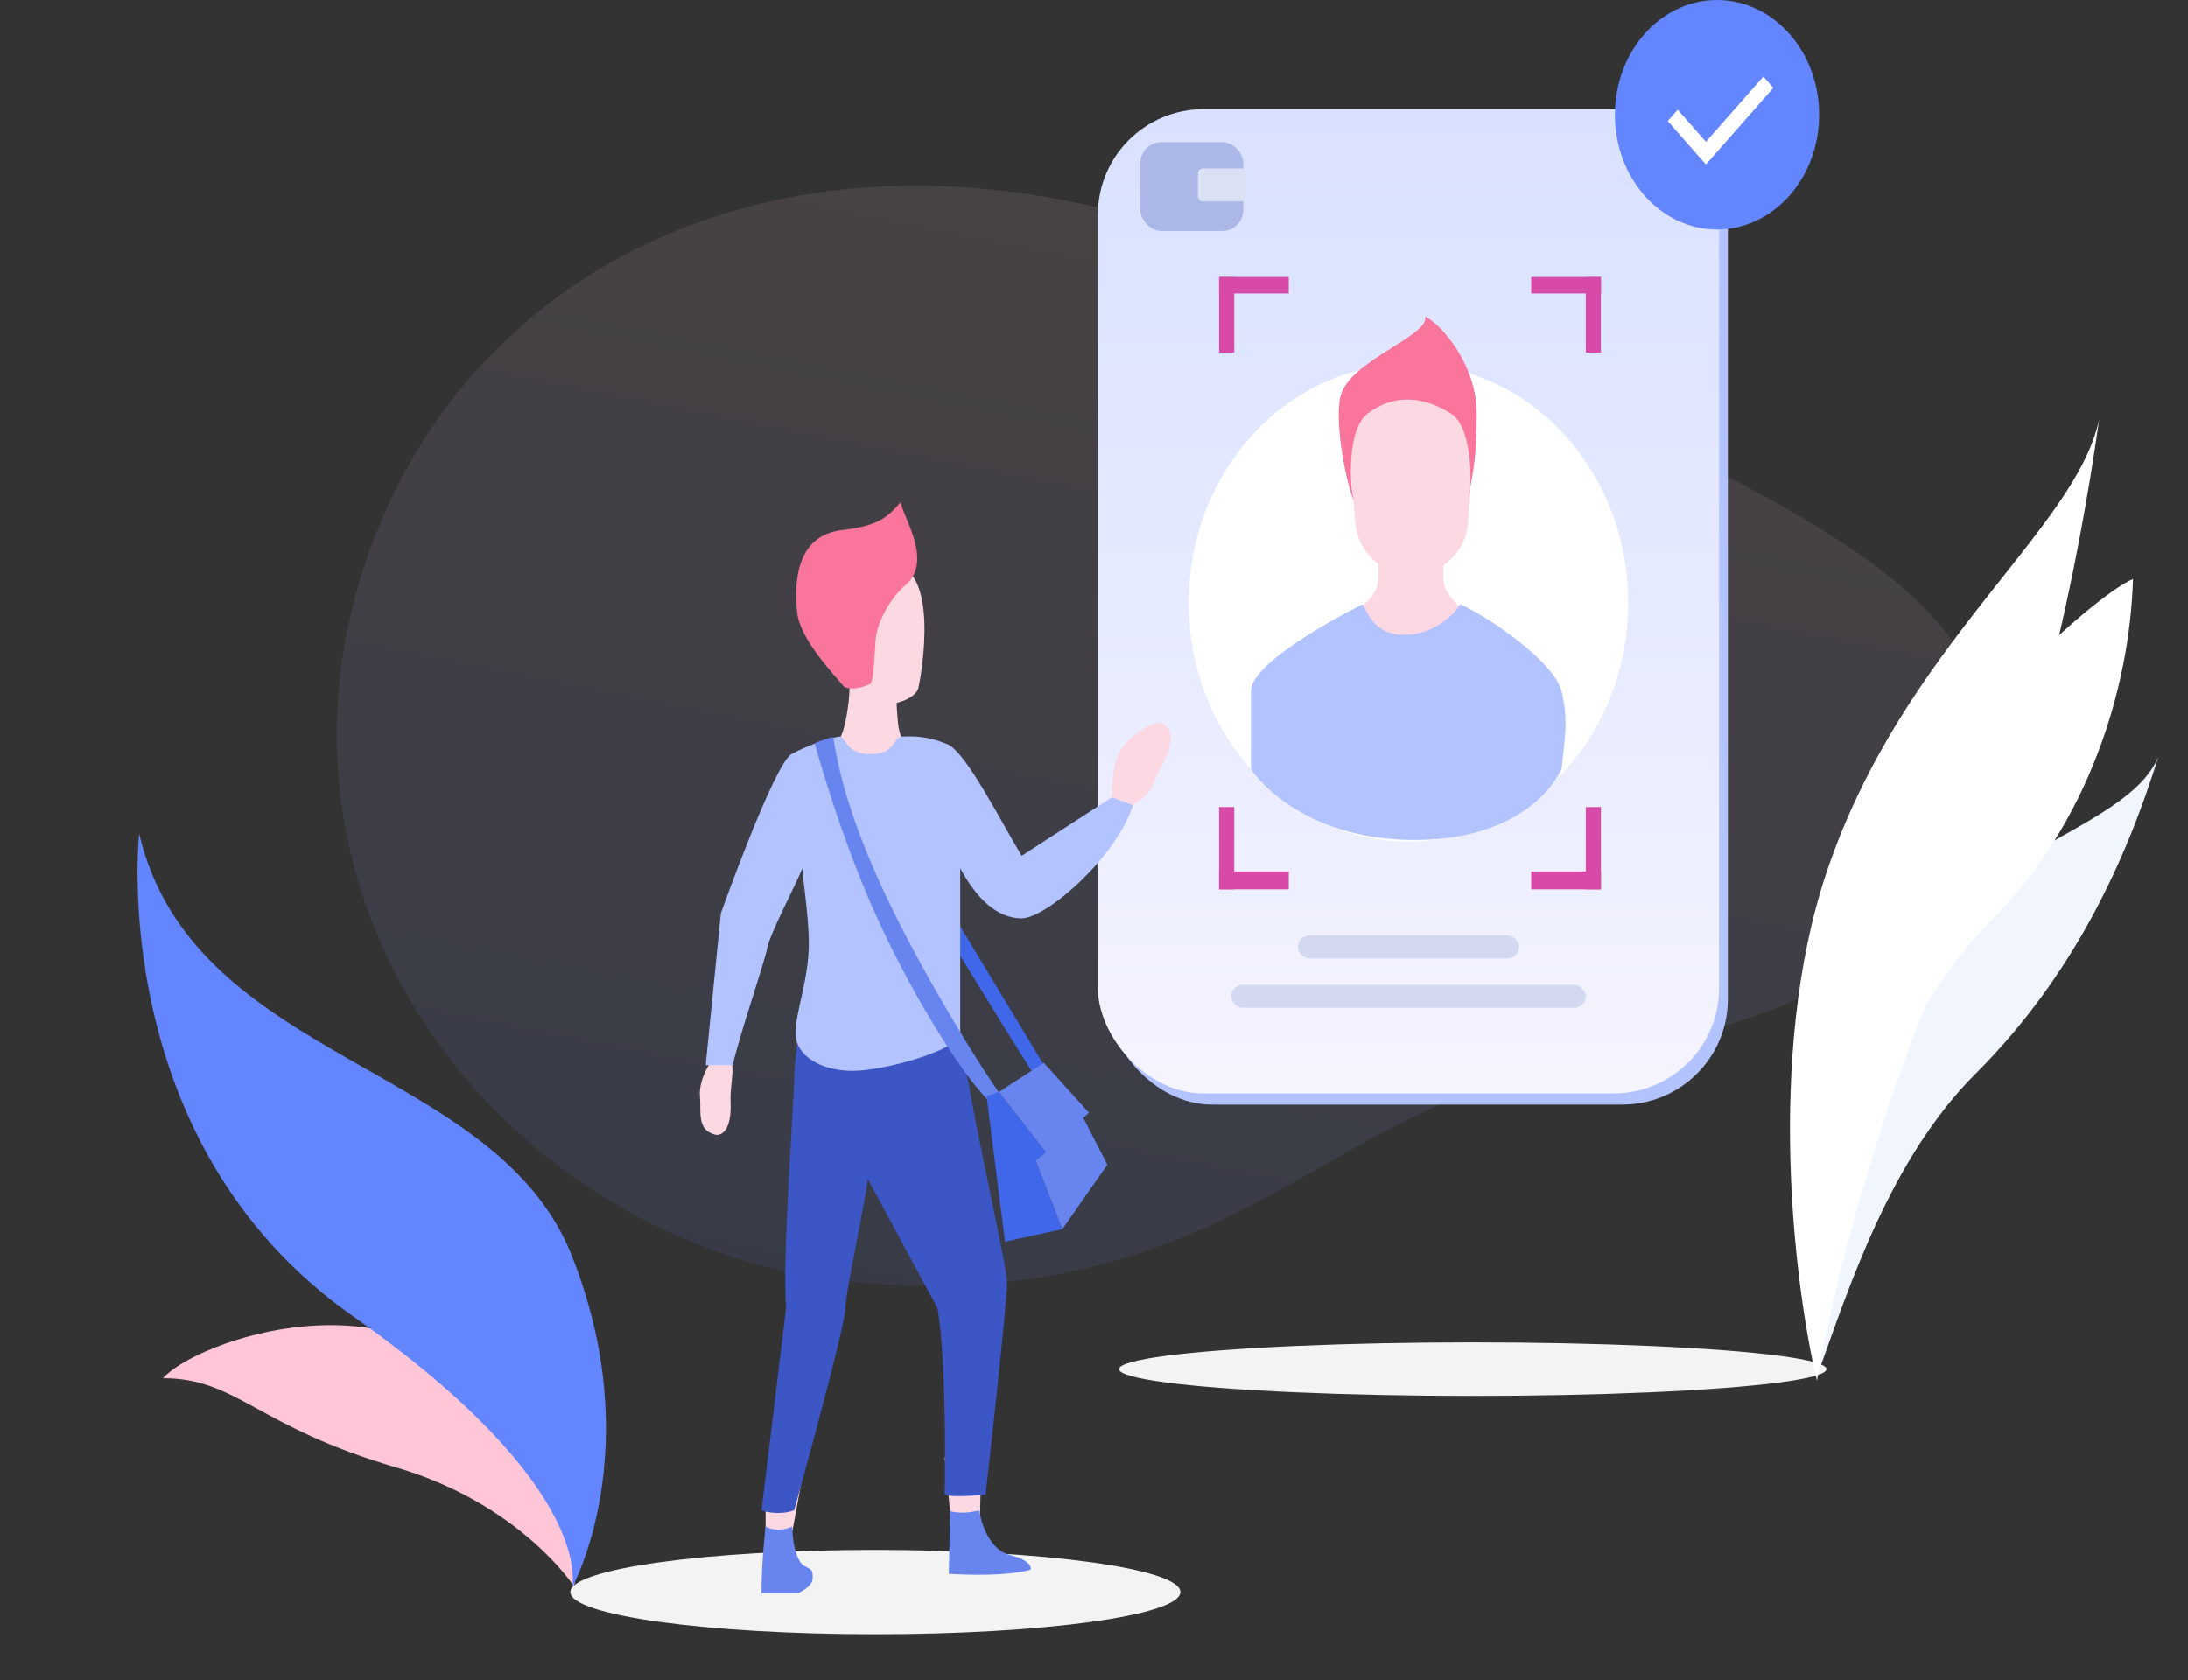 <svg width="375" height="288" viewBox="0 0 375 288" fill="none" xmlns="http://www.w3.org/2000/svg">
<rect x="0" y="0" width="375" height="288" fill="#333333" stroke="none"/>
<path d="M337.961 139.822C322.955 178.412 286.158 175.624 251.787 187.424C223.786 197.038 201.684 225.018 146.259 219.743C90.835 214.467 45.371 161.491 60.749 102.789C76.126 44.086 141.432 10.35 221.554 47.159C301.676 83.969 352.966 101.233 337.961 139.822Z" fill="url(#paint0_linear_44_973)" fill-opacity="0.1"/>
<ellipse cx="252.411" cy="234.698" rx="60.628" ry="4.589" fill="#F3F3F3"/>
<rect x="189.659" y="20.624" width="106.478" height="168.723" rx="18.086" fill="#B2C3FF"/>
<rect x="188.159" y="18.713" width="106.478" height="168.723" rx="18.086" fill="url(#paint1_linear_44_973)"/>
<ellipse cx="241.398" cy="103.356" rx="37.657" ry="40.911" fill="white"/>
<path d="M236.204 99.124C236.204 103.559 230.49 105.614 228.672 106.178C230.923 108.247 236.775 112.385 242.177 112.385C247.579 112.385 251.699 108.247 253.084 106.178C251.439 105.143 247.371 102.284 247.371 99.124V92.635H236.204V99.124Z" fill="#FCD8E3"/>
<path d="M214.389 118.451V131.853C214.389 131.853 222.18 143.985 242.436 143.985C262.693 143.985 267.628 131.853 267.628 131.853C268.147 126.775 268.874 123.417 267.628 118.451C266.381 113.485 255.353 105.839 250.246 103.582C249.034 105.651 245.435 108.826 240.657 108.826C235.878 108.826 234.668 105.651 233.542 103.582C233.542 103.582 214.389 113.034 214.389 118.451Z" fill="#B2C3FF"/>
<path d="M230.785 72.774C230.208 66.315 235.296 60.752 241.78 60.752V60.752C248.175 60.752 253.232 66.169 252.793 72.548L251.627 89.529C251.278 94.614 247.051 98.56 241.955 98.56V98.56C236.935 98.56 232.745 94.728 232.298 89.728L230.785 72.774Z" fill="#FCD8E3"/>
<path d="M232.048 85.864C230.923 83.512 228.672 73.054 229.711 68.088C231.01 61.881 245.033 57.649 244.254 54.263C247.111 55.674 253.084 62.558 253.084 70.91C253.084 78.983 252.308 81.657 251.956 83.629C251.915 84.261 251.856 84.828 251.786 85.299C251.786 84.724 251.852 84.206 251.956 83.629C252.214 79.592 251.723 72.861 248.669 70.91C244.254 68.088 239.06 67.331 234.386 70.91C230.75 73.693 231.356 83.576 232.048 85.864Z" fill="#F9759C"/>
<rect x="208.935" y="47.492" width="2.597" height="12.979" fill="#D84AA8"/>
<rect x="208.935" y="50.313" width="2.821" height="11.946" transform="rotate(-90 208.935 50.313)" fill="#D84AA8"/>
<rect width="2.597" height="12.979" transform="matrix(-1 0 0 1 274.38 47.492)" fill="#D84AA8"/>
<rect width="2.821" height="11.946" transform="matrix(6.66758e-08 -1 -1 -2.86564e-08 274.38 50.313)" fill="#D84AA8"/>
<rect width="2.597" height="14.107" transform="matrix(1 0 0 -1 208.935 152.45)" fill="#D84AA8"/>
<rect width="3.067" height="11.946" transform="matrix(-6.13418e-08 1 1 3.11482e-08 208.935 149.383)" fill="#D84AA8"/>
<rect x="274.38" y="152.45" width="2.597" height="14.107" transform="rotate(180 274.38 152.45)" fill="#D84AA8"/>
<rect x="274.38" y="149.383" width="3.067" height="11.946" transform="rotate(90 274.38 149.383)" fill="#D84AA8"/>
<rect x="222.439" y="160.35" width="37.916" height="3.95" rx="1.975" fill="#D2D9F1"/>
<rect x="211.012" y="168.814" width="60.77" height="3.95" rx="1.975" fill="#D2D9F1"/>
<rect x="195.43" y="24.356" width="17.66" height="15.236" rx="3.617" fill="#ABB8E7"/>
<rect x="205.299" y="28.87" width="8.31" height="5.643" rx="0.904" fill="#DBE1F4"/>
<ellipse cx="294.277" cy="19.667" rx="17.5" ry="19.667" fill="#6386FF"/>
<path fill-rule="evenodd" clip-rule="evenodd" d="M303.932 15.054L292.378 28.19L285.829 20.744L287.538 18.802L292.378 24.305L302.224 13.112L303.932 15.054Z" fill="white"/>
<ellipse cx="150.024" cy="272.916" rx="52.276" ry="7.23" fill="#F3F3F3"/>
<path d="M131.216 268.088V257.499L131.917 252.761L137.529 253.118L134.767 268.088H131.216Z" fill="#FCD8E3"/>
<path d="M163.35 264.366L161.913 249.826L168.194 249.184L167.886 263.903L163.35 264.366Z" fill="#FCD8E3"/>
<path d="M130.514 273.078C130.514 267.375 131.216 261.672 131.216 261.672C132.268 262.385 134.372 262.385 135.775 261.672C135.775 264.167 136.476 267.732 137.879 268.444L137.879 268.444C139.282 269.157 139.282 269.157 139.282 270.583C139.282 272.009 136.827 273.078 136.827 273.078H130.514Z" fill="#6885EF"/>
<path d="M176.643 269.078C172.785 270.147 166.589 270.028 162.615 269.791L162.841 259.05C165.771 259.763 167.875 258.693 167.875 259.05C167.875 259.406 168.927 265.513 173.136 266.583C176.503 267.438 176.76 268.602 176.643 269.078Z" fill="#6885EF"/>
<path d="M144.894 224.247C144.894 226.813 139.048 248.311 136.126 258.885C133.881 259.74 131.333 259.241 130.514 258.885L134.723 224.247C134.021 215.692 136.126 188.39 136.126 184.683C136.126 180.976 137.529 173.871 137.529 170.782H163.832C164.884 184.683 172.605 216.241 172.605 219.947C172.605 223.654 168.927 256.205 168.927 256.205C168.927 256.205 163.316 256.799 161.913 256.205C161.913 254.423 162.312 233.514 160.676 224.247L148.751 202.148C147.933 207.851 144.894 221.681 144.894 224.247Z" fill="#3C56C6"/>
<path d="M191.641 129.371C190.519 131.937 190.472 135.668 190.589 137.213C191.525 138.163 193.395 139.85 193.395 138.995C193.395 137.925 196.551 137.213 197.604 134.361C198.445 132.08 202.514 126.52 199.708 124.381C198.656 122.599 193.044 126.163 191.641 129.371Z" fill="#FCD8E3"/>
<path d="M125.209 188.885C125.086 186.068 126.002 183.086 125.221 181.735C123.971 181.28 124.507 180.438 122.424 181.31C122.022 181.479 119.654 184.998 119.965 188.043C120.213 190.479 119.311 193.826 122.751 194.545C124.483 194.587 125.362 192.406 125.209 188.885Z" fill="#FCD8E3"/>
<path d="M161.377 158.307C161.938 159.733 171.899 175.772 176.809 183.614L178.791 182.378L162.78 155.812C162.079 156.049 160.816 156.881 161.377 158.307Z" fill="#4066EA"/>
<path d="M145.595 118.03C145.595 120.311 144.777 125.753 143.841 126.584C144.777 128.01 147.278 130.862 149.804 130.862C152.96 130.862 156.116 127.654 154.714 126.584C153.591 125.729 153.777 119.456 153.426 118.03C151.556 117.08 145.595 115.749 145.595 118.03Z" fill="#FCD8E3"/>
<path d="M153.964 120.415L150.509 121.175C148.517 121.46 142.779 113.13 142.194 108.312C141.61 103.493 141.651 98.259 151.609 96.833C161.567 95.408 157.85 116.263 157.381 117.965C157.006 119.326 154.947 120.165 153.964 120.415Z" fill="#FCD8E3"/>
<path d="M136.629 105.066C137.11 109.6 143.058 115.779 144.677 117.739C146.532 118.594 149.208 117.2 149.208 117.2C149.896 115.923 149.901 110.85 150.125 109.2C150.522 106.284 152.691 102.426 155.183 100.31C160.04 96.185 154.634 88.459 154.384 86.098C152.17 88.513 150.926 90.096 144.304 90.883C136.636 91.795 136.029 99.399 136.629 105.066Z" fill="#F9759C"/>
<path d="M123.543 156.552L120.947 182.579H125.574C126.824 177.149 130.945 165.265 131.474 162.584C132.003 159.903 136.317 151.85 137.529 148.834C137.529 150.398 138.621 156.95 138.621 161.775C138.621 167.807 136.339 173.463 136.339 177.149C136.339 180.835 140.51 183.563 146.128 183.563C151.746 183.563 164.573 179.857 164.573 177.176V163.646V148.834C167.327 153.973 170.871 157.419 175.101 157.419C179.331 157.419 191.317 146.965 194.181 138.029L190.546 136.689L175.101 146.696C171.576 140.888 165.589 128.936 162.416 127.596C158.45 125.92 155.831 126.255 154.509 126.255C153.187 126.255 153.518 129.271 149.222 129.271C144.925 129.271 144.925 126.255 143.934 126.255C143.141 126.255 138.621 127.596 135.647 129.271C132.672 130.947 123.543 156.552 123.543 156.552Z" fill="#B2C3FF"/>
<path d="M171.367 187.496L169.794 188.96C166.28 186.044 157.314 172.668 150.333 157.339C145.611 146.97 141.981 135.705 139.633 127.496C139.75 127.256 140.001 127.214 141.053 126.855C142.105 126.495 142.672 126.298 142.789 126.418C143.491 130.012 144.624 138.88 152.96 155.892C159.613 169.468 168.912 184.141 171.367 187.496Z" fill="#6885EF"/>
<path d="M171.197 187.178L169.093 187.891L172.249 212.841L182.069 210.702L177.51 198.94L179.264 197.514L171.197 187.178Z" fill="#4066EA"/>
<path d="M171.197 187.178L178.913 182.188L186.629 190.742L185.665 191.628L189.785 199.653L182.069 210.702L177.51 198.94L179.264 197.514L171.197 187.178Z" fill="#6885EF"/>
<path d="M67.828 251.525C44.057 244.589 40.607 236.254 27.935 236.254C33.492 229.891 68.37 217.395 84.874 240.708C101.378 264.021 98.356 271.911 98.356 271.911C98.356 271.911 89.171 257.753 67.828 251.525Z" fill="#FEC6D7"/>
<path d="M60.35 225.52C17.973 195.691 23.85 142.917 23.85 142.917C33.13 182.251 84.839 182.029 98.007 215.269C111.175 248.508 98.007 272.213 98.007 272.213C98.007 272.213 102.728 255.349 60.35 225.52Z" fill="#6386FF"/>
<path d="M320.615 170.689C308.403 190.303 309.438 222.233 311.482 235.746C317.028 220.272 324.046 198.566 338.638 184.007C355.338 167.345 364.424 147.492 369.93 129.692C364.62 142.592 335.88 146.171 320.615 170.689Z" fill="#F1F5FE"/>
<path d="M323.231 144.487C311.019 164.102 312.055 196.031 314.099 209.544C319.644 194.071 326.663 172.365 341.254 157.806C357.954 141.143 365.041 117.883 365.572 99.259C359.863 101.697 338.496 119.969 323.231 144.487Z" fill="white"/>
<path d="M312.988 149.73C302.565 180.95 307.585 220.695 311.397 236.665C315.322 214.201 325.664 179.715 336.081 158.642C349.045 132.417 356.184 97.252 359.78 71.873C355.786 90.965 326.016 110.704 312.988 149.73Z" fill="white"/>
<defs>
<linearGradient id="paint0_linear_44_973" x1="213.864" y1="40.612" x2="176.738" y2="226.349" gradientUnits="userSpaceOnUse">
<stop stop-color="#FEC6D7"/>
<stop offset="1" stop-color="#6386FF"/>
</linearGradient>
<linearGradient id="paint1_linear_44_973" x1="241.398" y1="18.713" x2="241.398" y2="187.436" gradientUnits="userSpaceOnUse">
<stop stop-color="#D8E1FF"/>
<stop offset="1" stop-color="#F5F4FF"/>
</linearGradient>
</defs>
</svg>
